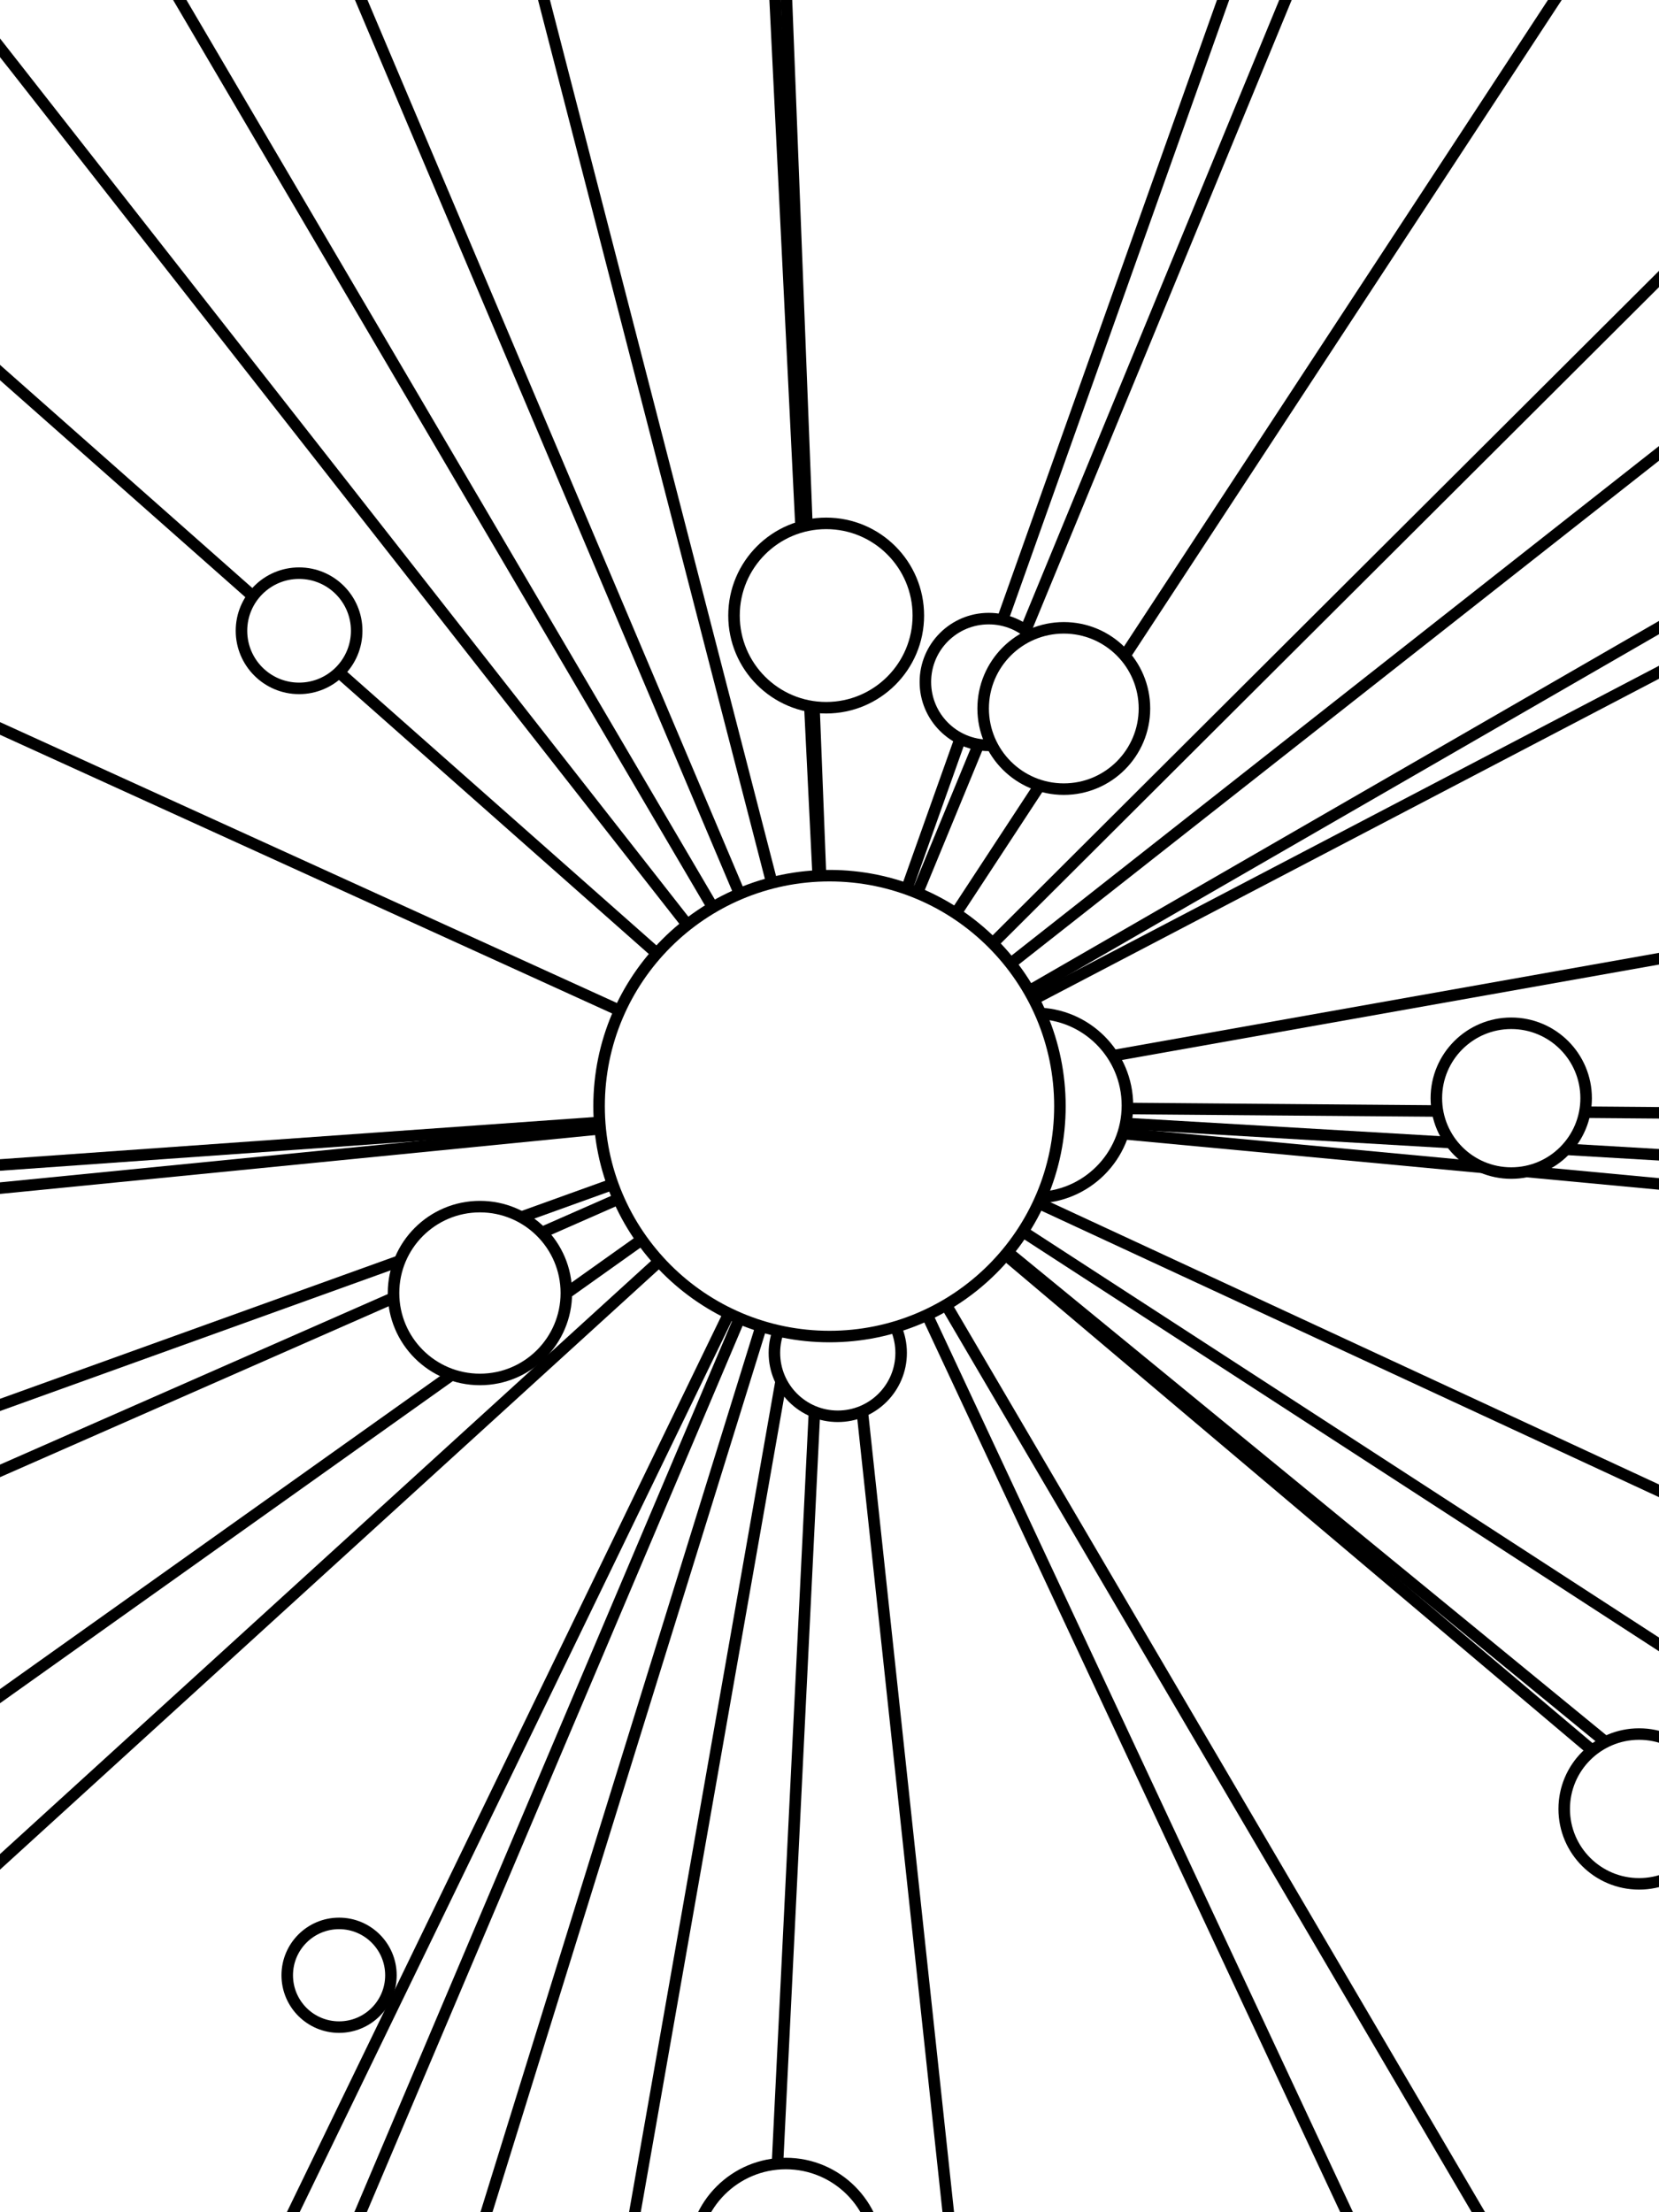 <?xml version="1.0"?>
<!DOCTYPE svg PUBLIC '-//W3C//DTD SVG 1.0//EN'
          'http://www.w3.org/TR/2001/REC-SVG-20010904/DTD/svg10.dtd'>
<svg xmlns:xlink="http://www.w3.org/1999/xlink" style="fill-opacity:1; color-rendering:auto; color-interpolation:auto; text-rendering:auto; stroke:black; stroke-linecap:square; stroke-miterlimit:10; shape-rendering:auto; stroke-opacity:1; fill:black; stroke-dasharray:none; font-weight:normal; stroke-width:1; font-family:'Dialog'; font-style:normal; stroke-linejoin:miter; font-size:12px; stroke-dashoffset:0; image-rendering:auto;" width="144" height="192" xmlns="http://www.w3.org/2000/svg"
><!--Generated by the Batik Graphics2D SVG Generator--><defs id="genericDefs"
  /><g
  ><g style="stroke-linecap:round; fill:white; stroke:white;"
    ><rect x="0" width="144" height="192" y="0" style="stroke:none;"
    /></g
    ><g style="fill:white; stroke-linecap:round; stroke:white;" transform="translate(72,96) rotate(318.455)"
    ><path style="stroke:none;" d="M0 0 L141.076 28.873 L141.076 -28.873 Z"
      /><path d="M0 0 L141.076 28.873 L141.076 -28.873 Z" style="fill:none; stroke:black;"
    /></g
    ><g style="fill:white; stroke-linecap:round; stroke:white;" transform="translate(72,96) rotate(313.125)"
    ><path style="stroke:none;" d="M0 0 L142.351 21.729 L142.351 -21.729 Z"
      /><path d="M0 0 L142.351 21.729 L142.351 -21.729 Z" style="fill:none; stroke:black;"
    /></g
    ><g style="fill:white; stroke-linecap:round; stroke:white;" transform="translate(72,96) rotate(-5.652)"
    ><path style="stroke:none;" d="M0 0 L143.66 9.886 L143.66 -9.886 Z"
      /><path d="M0 0 L143.66 9.886 L143.66 -9.886 Z" style="fill:none; stroke:black;"
    /></g
    ><g style="fill:white; stroke-linecap:round; stroke:white;" transform="translate(72,96) rotate(114.428)"
    ><path style="stroke:none;" d="M0 0 L143.178 15.362 L143.178 -15.362 Z"
      /><path d="M0 0 L143.178 15.362 L143.178 -15.362 Z" style="fill:none; stroke:black;"
    /></g
    ><g style="fill:white; stroke-linecap:round; stroke:white;" transform="translate(72,96) rotate(36.154)"
    ><path style="stroke:none;" d="M0 0 L143.779 7.976 L143.779 -7.976 Z"
      /><path d="M0 0 L143.779 7.976 L143.779 -7.976 Z" style="fill:none; stroke:black;"
    /></g
    ><g style="fill:white; stroke-linecap:round; stroke:white;" transform="translate(72,96) rotate(220.952)"
    ><path style="stroke:none;" d="M0 0 L141.375 27.369 L141.375 -27.369 Z"
      /><path d="M0 0 L141.375 27.369 L141.375 -27.369 Z" style="fill:none; stroke:black;"
    /></g
    ><g style="fill:white; stroke-linecap:round; stroke:white;" transform="translate(72,96) rotate(212.876)"
    ><path style="stroke:none;" d="M0 0 L143.105 16.028 L143.105 -16.028 Z"
      /><path d="M0 0 L143.105 16.028 L143.105 -16.028 Z" style="fill:none; stroke:black;"
    /></g
    ><g style="fill:white; stroke-linecap:round; stroke:white;" transform="translate(72,96) rotate(127.433)"
    ><path style="stroke:none;" d="M0 0 L143.718 9.014 L143.718 -9.014 Z"
      /><path d="M0 0 L143.718 9.014 L143.718 -9.014 Z" style="fill:none; stroke:black;"
    /></g
    ><g style="fill:white; stroke-linecap:round; stroke:white;" transform="translate(72,96) rotate(106.822)"
    ><path style="stroke:none;" d="M0 0 L143.17 15.44 L143.17 -15.44 Z"
      /><path d="M0 0 L143.17 15.44 L143.17 -15.44 Z" style="fill:none; stroke:black;"
    /></g
    ><g style="fill:white; stroke-linecap:round; stroke:white;" transform="translate(72,96) rotate(152.457)"
    ><path style="stroke:none;" d="M0 0 L142.565 20.277 L142.565 -20.277 Z"
      /><path d="M0 0 L142.565 20.277 L142.565 -20.277 Z" style="fill:none; stroke:black;"
    /></g
    ><g style="fill:white; stroke-linecap:round; stroke:white;" transform="translate(72,96) rotate(288.758)"
    ><path style="stroke:none;" d="M0 0 L142.612 19.944 L142.612 -19.944 Z"
      /><path d="M0 0 L142.612 19.944 L142.612 -19.944 Z" style="fill:none; stroke:black;"
    /></g
    ><g style="fill:white; stroke-linecap:round; stroke:white;" transform="translate(72,96) rotate(244.598)"
    ><path style="stroke:none;" d="M0 0 L143.445 12.625 L143.445 -12.625 Z"
      /><path d="M0 0 L143.445 12.625 L143.445 -12.625 Z" style="fill:none; stroke:black;"
    /></g
    ><g style="fill:white; stroke-linecap:round; stroke:white;" transform="translate(72,96) rotate(166.102)"
    ><path style="stroke:none;" d="M0 0 L141.882 24.604 L141.882 -24.604 Z"
      /><path d="M0 0 L141.882 24.604 L141.882 -24.604 Z" style="fill:none; stroke:black;"
    /></g
    ><g style="fill:white; stroke-linecap:round; stroke:white;" transform="translate(72,96) rotate(86.129)"
    ><path style="stroke:none;" d="M0 0 L143.02 16.768 L143.02 -16.768 Z"
      /><path d="M0 0 L143.02 16.768 L143.02 -16.768 Z" style="fill:none; stroke:black;"
    /></g
    ><g style="fill:white; stroke-linecap:round; stroke:white;" transform="translate(72,96) rotate(74.406)"
    ><path style="stroke:none;" d="M0 0 L142.04 23.68 L142.04 -23.68 Z"
      /><path d="M0 0 L142.04 23.68 L142.04 -23.68 Z" style="fill:none; stroke:black;"
    /></g
    ><g style="fill:white; stroke-linecap:round; stroke:white;" transform="translate(72,96) rotate(128.662)"
    ><path style="stroke:none;" d="M0 0 L142.688 19.392 L142.688 -19.392 Z"
      /><path d="M0 0 L142.688 19.392 L142.688 -19.392 Z" style="fill:none; stroke:black;"
    /></g
    ><g style="fill:white; stroke-linecap:round; stroke:white;" transform="translate(72,96) rotate(256.233)"
    ><path style="stroke:none;" d="M0 0 L142.156 22.974 L142.156 -22.974 Z"
      /><path d="M0 0 L142.156 22.974 L142.156 -22.974 Z" style="fill:none; stroke:black;"
    /></g
    ><g style="fill:white; stroke-linecap:round; stroke:white;" transform="translate(72,96) rotate(212.981)"
    ><path style="stroke:none;" d="M0 0 L142.417 21.294 L142.417 -21.294 Z"
      /><path d="M0 0 L142.417 21.294 L142.417 -21.294 Z" style="fill:none; stroke:black;"
    /></g
    ><g style="fill:white; stroke-linecap:round; stroke:white;" transform="translate(72,96) rotate(9.193)"
    ><path style="stroke:none;" d="M0 0 L143.768 8.175 L143.768 -8.175 Z"
      /><path d="M0 0 L143.768 8.175 L143.768 -8.175 Z" style="fill:none; stroke:black;"
    /></g
    ><g style="fill:white; stroke-linecap:round; stroke:white;" transform="translate(72,96) rotate(49.892)"
    ><path style="stroke:none;" d="M0 0 L141.938 24.281 L141.938 -24.281 Z"
      /><path d="M0 0 L141.938 24.281 L141.938 -24.281 Z" style="fill:none; stroke:black;"
    /></g
    ><g style="fill:white; stroke-linecap:round; stroke:white;" transform="translate(72,96) rotate(15.119)"
    ><path style="stroke:none;" d="M0 0 L141.916 24.41 L141.916 -24.41 Z"
      /><path d="M0 0 L141.916 24.41 L141.916 -24.41 Z" style="fill:none; stroke:black;"
    /></g
    ><g style="fill:white; stroke-linecap:round; stroke:white;" transform="translate(72,96) rotate(103.606)"
    ><path style="stroke:none;" d="M0 0 L143.712 9.109 L143.712 -9.109 Z"
      /><path d="M0 0 L143.712 9.109 L143.712 -9.109 Z" style="fill:none; stroke:black;"
    /></g
    ><g style="fill:white; stroke-linecap:round; stroke:white;" transform="translate(72,96) rotate(-7.669)"
    ><path style="stroke:none;" d="M0 0 L141.342 27.541 L141.342 -27.541 Z"
      /><path d="M0 0 L141.342 27.541 L141.342 -27.541 Z" style="fill:none; stroke:black;"
    /></g
    ><g style="fill:white; stroke-linecap:round; stroke:white;" transform="translate(72,96) rotate(261.356)"
    ><path style="stroke:none;" d="M0 0 L143.255 14.629 L143.255 -14.629 Z"
      /><path d="M0 0 L143.255 14.629 L143.255 -14.629 Z" style="fill:none; stroke:black;"
    /></g
    ><g style="fill:white; stroke-linecap:round; stroke:white;" transform="translate(72,96) rotate(302.971)"
    ><path style="stroke:none;" d="M0 0 L141.558 26.407 L141.558 -26.407 Z"
      /><path d="M0 0 L141.558 26.407 L141.558 -26.407 Z" style="fill:none; stroke:black;"
    /></g
    ><g style="fill:white; stroke-linecap:round; stroke:white;" transform="translate(72,96) rotate(278.68)"
    ><path style="stroke:none;" d="M0 0 L141.398 27.25 L141.398 -27.25 Z"
      /><path d="M0 0 L141.398 27.25 L141.398 -27.25 Z" style="fill:none; stroke:black;"
    /></g
    ><g style="fill:white; stroke-linecap:round; stroke:white;" transform="translate(72,96) rotate(353.47)"
    ><path style="stroke:none;" d="M0 0 L142.929 17.532 L142.929 -17.532 Z"
      /><path d="M0 0 L142.929 17.532 L142.929 -17.532 Z" style="fill:none; stroke:black;"
    /></g
    ><g style="fill:white; stroke-linecap:round; stroke:white;" transform="translate(72,96) rotate(309.171)"
    ><path style="stroke:none;" d="M0 0 L143.234 14.837 L143.234 -14.837 Z"
      /><path d="M0 0 L143.234 14.837 L143.234 -14.837 Z" style="fill:none; stroke:black;"
    /></g
    ><g style="fill:white; stroke-linecap:round; stroke:white;" transform="translate(72,96) rotate(167.272)"
    ><path style="stroke:none;" d="M0 0 L142.902 17.751 L142.902 -17.751 Z"
      /><path d="M0 0 L142.902 17.751 L142.902 -17.751 Z" style="fill:none; stroke:black;"
    /></g
    ><g style="fill:white; stroke-linecap:round; stroke:white;" transform="translate(72,96) rotate(135.408)"
    ><path style="stroke:none;" d="M0 0 L142.16 22.946 L142.16 -22.946 Z"
      /><path d="M0 0 L142.16 22.946 L142.16 -22.946 Z" style="fill:none; stroke:black;"
    /></g
    ><g style="fill:white; stroke-linecap:round; stroke:white;" transform="translate(72,96) rotate(126.767)"
    ><path style="stroke:none;" d="M0 0 L141.402 27.228 L141.402 -27.228 Z"
      /><path d="M0 0 L141.402 27.228 L141.402 -27.228 Z" style="fill:none; stroke:black;"
    /></g
    ><g style="fill:white; stroke-linecap:round; stroke:white;" transform="translate(72,96) rotate(341.158)"
    ><path style="stroke:none;" d="M0 0 L142.318 21.947 L142.318 -21.947 Z"
      /><path d="M0 0 L142.318 21.947 L142.318 -21.947 Z" style="fill:none; stroke:black;"
    /></g
    ><g style="stroke-linecap:round; fill:white; stroke:white;"
    ><circle r="5.5" style="stroke:none;" cx="72.718" cy="117.42"
      /><circle r="5.5" style="fill:none; stroke:black;" cx="72.718" cy="117.42"
      /><circle r="5" style="stroke:none;" cx="25.96" cy="54.745"
      /><circle r="5" style="fill:none; stroke:black;" cx="25.96" cy="54.745"
      /><circle r="7.5" style="stroke:none;" cx="80.684" cy="104.242"
      /><circle r="7.5" style="fill:none; stroke:black;" cx="80.684" cy="104.242"
      /><circle r="6.5" style="stroke:none;" cx="131.175" cy="95.311"
      /><circle r="6.5" style="fill:none; stroke:black;" cx="131.175" cy="95.311"
      /><circle r="8" style="stroke:none;" cx="68.207" cy="195.774"
      /><circle r="8" style="fill:none; stroke:black;" cx="68.207" cy="195.774"
      /><circle r="8" style="stroke:none;" cx="89.86" cy="95.944"
      /><circle r="8" style="fill:none; stroke:black;" cx="89.86" cy="95.944"
      /><circle r="4.5" style="stroke:none;" cx="74.564" cy="97.963"
      /><circle r="4.5" style="fill:none; stroke:black;" cx="74.564" cy="97.963"
      /><circle r="7.5" style="stroke:none;" cx="64.096" cy="101.525"
      /><circle r="7.5" style="fill:none; stroke:black;" cx="64.096" cy="101.525"
      /><circle r="7.5" style="stroke:none;" cx="72.014" cy="95.99"
      /><circle r="7.5" style="fill:none; stroke:black;" cx="72.014" cy="95.99"
      /><circle r="7" style="stroke:none;" cx="72.005" cy="96.016"
      /><circle r="7" style="fill:none; stroke:black;" cx="72.005" cy="96.016"
      /><circle r="5.5" style="stroke:none;" cx="69.783" cy="96.138"
      /><circle r="5.5" style="fill:none; stroke:black;" cx="69.783" cy="96.138"
      /><circle r="8" style="stroke:none;" cx="71.711" cy="53.424"
      /><circle r="8" style="fill:none; stroke:black;" cx="71.711" cy="53.424"
      /><circle r="6.5" style="stroke:none;" cx="70.888" cy="96.735"
      /><circle r="6.5" style="fill:none; stroke:black;" cx="70.888" cy="96.735"
      /><circle r="4.5" style="stroke:none;" cx="29.432" cy="171.434"
      /><circle r="4.5" style="fill:none; stroke:black;" cx="29.432" cy="171.434"
      /><circle r="5.5" style="stroke:none;" cx="70.526" cy="96.469"
      /><circle r="5.5" style="fill:none; stroke:black;" cx="70.526" cy="96.469"
      /><circle r="8" style="stroke:none;" cx="81.688" cy="94.118"
      /><circle r="8" style="fill:none; stroke:black;" cx="81.688" cy="94.118"
      /><circle r="7.5" style="stroke:none;" cx="70.355" cy="91.271"
      /><circle r="7.5" style="fill:none; stroke:black;" cx="70.355" cy="91.271"
      /><circle r="4.5" style="stroke:none;" cx="166.211" cy="68.713"
      /><circle r="4.5" style="fill:none; stroke:black;" cx="166.211" cy="68.713"
      /><circle r="5.5" style="stroke:none;" cx="85.822" cy="59.189"
      /><circle r="5.5" style="fill:none; stroke:black;" cx="85.822" cy="59.189"
      /><circle r="7.5" style="stroke:none;" cx="41.658" cy="112.223"
      /><circle r="7.5" style="fill:none; stroke:black;" cx="41.658" cy="112.223"
      /><circle r="7" style="stroke:none;" cx="92.337" cy="61.49"
      /><circle r="7" style="fill:none; stroke:black;" cx="92.337" cy="61.49"
      /><circle r="5.5" style="stroke:none;" cx="78.774" cy="93.675"
      /><circle r="5.5" style="fill:none; stroke:black;" cx="78.774" cy="93.675"
      /><circle r="6.5" style="stroke:none;" cx="142.272" cy="157"
      /><circle r="6.5" style="fill:none; stroke:black;" cx="142.272" cy="157"
      /><circle r="7" style="stroke:none;" cx="72.482" cy="96.725"
      /><circle r="7" style="fill:none; stroke:black;" cx="72.482" cy="96.725"
      /><circle r="20" style="stroke:none;" cx="72" cy="96"
      /><circle r="20" style="fill:none; stroke:black;" cx="72" cy="96"
    /></g
  ></g
></svg
>
